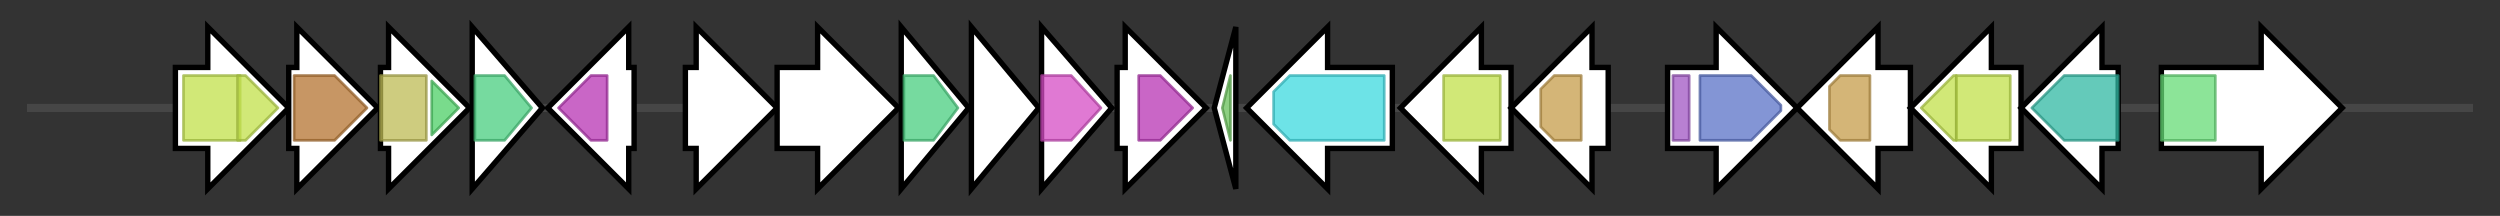 <svg version="1.1" baseProfile="full" xmlns="http://www.w3.org/2000/svg" width="926.5" height="80">
	<rect width="100%" height="100%" fill="#333333" stroke="none"/>
	<g>
		<line x1="10" y1="40.0" x2="916.5" y2="40.0" style="stroke:rgb(70,70,70); stroke-width:3 "/>
		<g>
			<title> (BR98_RS33590)
MFS transporter</title>
			<polygon class=" (BR98_RS33590)
MFS transporter" points="65,25 77,25 77,10 107,40 77,70 77,55 65,55" fill="rgb(255,255,255)" fill-opacity="1.0" stroke="rgb(0,0,0)" stroke-width="2"  />
			<g>
				<title>MFS_1 (PF07690)
"Major Facilitator Superfamily"</title>
				<rect class="PF07690" x="68" y="28" stroke-linejoin="round" width="21" height="24" fill="rgb(193,224,74)" stroke="rgb(154,179,59)" stroke-width="1" opacity="0.75" />
			</g>
			<g>
				<title>MFS_1 (PF07690)
"Major Facilitator Superfamily"</title>
				<polygon class="PF07690" points="88,28 91,28 103,40 91,52 88,52" stroke-linejoin="round" width="18" height="24" fill="rgb(193,224,74)" stroke="rgb(154,179,59)" stroke-width="1" opacity="0.75" />
			</g>
		</g>
		<g>
			<title> (BR98_RS33595)
thiamine pyrophosphate-dependent dehydrogenase E1 component subunit alpha</title>
			<polygon class=" (BR98_RS33595)
thiamine pyrophosphate-dependent dehydrogenase E1 component subunit alpha" points="107,25 110,25 110,10 140,40 110,70 110,55 107,55" fill="rgb(255,255,255)" fill-opacity="1.0" stroke="rgb(0,0,0)" stroke-width="2"  />
			<g>
				<title>E1_dh (PF00676)
"Dehydrogenase E1 component"</title>
				<polygon class="PF00676" points="109,28 124,28 136,40 124,52 109,52" stroke-linejoin="round" width="29" height="24" fill="rgb(180,115,48)" stroke="rgb(144,92,38)" stroke-width="1" opacity="0.75" />
			</g>
		</g>
		<g>
			<title> (BR98_RS33600)
alpha-ketoacid dehydrogenase subunit beta</title>
			<polygon class=" (BR98_RS33600)
alpha-ketoacid dehydrogenase subunit beta" points="141,25 144,25 144,10 174,40 144,70 144,55 141,55" fill="rgb(255,255,255)" fill-opacity="1.0" stroke="rgb(0,0,0)" stroke-width="2"  />
			<g>
				<title>Transket_pyr (PF02779)
"Transketolase, pyrimidine binding domain"</title>
				<rect class="PF02779" x="141" y="28" stroke-linejoin="round" width="17" height="24" fill="rgb(189,186,84)" stroke="rgb(151,148,67)" stroke-width="1" opacity="0.75" />
			</g>
			<g>
				<title>Transketolase_C (PF02780)
"Transketolase, C-terminal domain"</title>
				<polygon class="PF02780" points="160,30 170,40 160,50" stroke-linejoin="round" width="12" height="24" fill="rgb(76,206,101)" stroke="rgb(60,164,80)" stroke-width="1" opacity="0.75" />
			</g>
		</g>
		<g>
			<title> (BR98_RS33605)
glucose 1-dehydrogenase</title>
			<polygon class=" (BR98_RS33605)
glucose 1-dehydrogenase" points="175,10 201,40 175,70" fill="rgb(255,255,255)" fill-opacity="1.0" stroke="rgb(0,0,0)" stroke-width="2"  />
			<g>
				<title>adh_short_C2 (PF13561)
"Enoyl-(Acyl carrier protein) reductase"</title>
				<polygon class="PF13561" points="176,28 187,28 197,40 187,52 176,52" stroke-linejoin="round" width="23" height="24" fill="rgb(73,205,127)" stroke="rgb(58,164,101)" stroke-width="1" opacity="0.75" />
			</g>
		</g>
		<g>
			<title> (BR98_RS33610)
alpha/beta hydrolase</title>
			<polygon class=" (BR98_RS33610)
alpha/beta hydrolase" points="235,25 233,25 233,10 203,40 233,70 233,55 235,55" fill="rgb(255,255,255)" fill-opacity="1.0" stroke="rgb(0,0,0)" stroke-width="2"  />
			<g>
				<title>Abhydrolase_3 (PF07859)
"alpha/beta hydrolase fold"</title>
				<polygon class="PF07859" points="207,40 219,28 225,28 225,52 219,52" stroke-linejoin="round" width="20" height="24" fill="rgb(183,51,179)" stroke="rgb(146,40,143)" stroke-width="1" opacity="0.75" />
			</g>
		</g>
		<g>
			<title> (BR98_RS33615)
hypothetical protein</title>
			<polygon class=" (BR98_RS33615)
hypothetical protein" points="254,25 258,25 258,10 288,40 258,70 258,55 254,55" fill="rgb(255,255,255)" fill-opacity="1.0" stroke="rgb(0,0,0)" stroke-width="2"  />
		</g>
		<g>
			<title> (BR98_RS33620)
hypothetical protein</title>
			<polygon class=" (BR98_RS33620)
hypothetical protein" points="288,25 303,25 303,10 333,40 303,70 303,55 288,55" fill="rgb(255,255,255)" fill-opacity="1.0" stroke="rgb(0,0,0)" stroke-width="2"  />
		</g>
		<g>
			<title> (BR98_RS33625)
SDR family oxidoreductase</title>
			<polygon class=" (BR98_RS33625)
SDR family oxidoreductase" points="334,10 359,40 334,70" fill="rgb(255,255,255)" fill-opacity="1.0" stroke="rgb(0,0,0)" stroke-width="2"  />
			<g>
				<title>adh_short_C2 (PF13561)
"Enoyl-(Acyl carrier protein) reductase"</title>
				<polygon class="PF13561" points="335,28 346,28 355,40 346,52 335,52" stroke-linejoin="round" width="22" height="24" fill="rgb(73,205,127)" stroke="rgb(58,164,101)" stroke-width="1" opacity="0.75" />
			</g>
		</g>
		<g>
			<title> (BR98_RS33630)
hypothetical protein</title>
			<polygon class=" (BR98_RS33630)
hypothetical protein" points="360,10 385,40 360,70" fill="rgb(255,255,255)" fill-opacity="1.0" stroke="rgb(0,0,0)" stroke-width="2"  />
		</g>
		<g>
			<title> (BR98_RS33635)
carbon-nitrogen family hydrolase</title>
			<polygon class=" (BR98_RS33635)
carbon-nitrogen family hydrolase" points="386,10 412,40 386,70" fill="rgb(255,255,255)" fill-opacity="1.0" stroke="rgb(0,0,0)" stroke-width="2"  />
			<g>
				<title>CN_hydrolase (PF00795)
"Carbon-nitrogen hydrolase"</title>
				<polygon class="PF00795" points="386,28 397,28 408,40 397,52 386,52" stroke-linejoin="round" width="24" height="24" fill="rgb(213,76,196)" stroke="rgb(170,60,156)" stroke-width="1" opacity="0.75" />
			</g>
		</g>
		<g>
			<title> (BR98_RS33640)
alpha/beta hydrolase</title>
			<polygon class=" (BR98_RS33640)
alpha/beta hydrolase" points="414,25 417,25 417,10 447,40 417,70 417,55 414,55" fill="rgb(255,255,255)" fill-opacity="1.0" stroke="rgb(0,0,0)" stroke-width="2"  />
			<g>
				<title>Abhydrolase_3 (PF07859)
"alpha/beta hydrolase fold"</title>
				<polygon class="PF07859" points="422,28 430,28 442,40 442,40 430,52 422,52" stroke-linejoin="round" width="20" height="24" fill="rgb(183,51,179)" stroke="rgb(146,40,143)" stroke-width="1" opacity="0.75" />
			</g>
		</g>
		<g>
			<title> (BR98_RS33645)
phosphopantetheine-binding protein</title>
			<polygon class=" (BR98_RS33645)
phosphopantetheine-binding protein" points="450,40 458,10 458,70" fill="rgb(255,255,255)" fill-opacity="1.0" stroke="rgb(0,0,0)" stroke-width="2"  />
			<g>
				<title>PP-binding (PF00550)
"Phosphopantetheine attachment site"</title>
				<polygon class="PF00550" points="453,40 456,28 456,28 456,52 456,52" stroke-linejoin="round" width="6" height="24" fill="rgb(103,191,88)" stroke="rgb(82,152,70)" stroke-width="1" opacity="0.75" />
			</g>
		</g>
		<g>
			<title> (BR98_RS33650)
AMP-binding protein</title>
			<polygon class=" (BR98_RS33650)
AMP-binding protein" points="516,25 492,25 492,10 462,40 492,70 492,55 516,55" fill="rgb(255,255,255)" fill-opacity="1.0" stroke="rgb(0,0,0)" stroke-width="2"  />
			<g>
				<title>AMP-binding (PF00501)
"AMP-binding enzyme"</title>
				<polygon class="PF00501" points="472,34 478,28 513,28 513,52 478,52 472,46" stroke-linejoin="round" width="41" height="24" fill="rgb(60,217,223)" stroke="rgb(48,173,178)" stroke-width="1" opacity="0.75" />
			</g>
		</g>
		<g>
			<title> (BR98_RS33655)
MFS transporter</title>
			<polygon class=" (BR98_RS33655)
MFS transporter" points="560,25 549,25 549,10 519,40 549,70 549,55 560,55" fill="rgb(255,255,255)" fill-opacity="1.0" stroke="rgb(0,0,0)" stroke-width="2"  />
			<g>
				<title>MFS_1 (PF07690)
"Major Facilitator Superfamily"</title>
				<polygon class="PF07690" points="535,28 535,28 556,28 556,52 535,52 535,52" stroke-linejoin="round" width="21" height="24" fill="rgb(193,224,74)" stroke="rgb(154,179,59)" stroke-width="1" opacity="0.75" />
			</g>
		</g>
		<g>
			<title> (BR98_RS33660)
ATP-grasp domain-containing protein</title>
			<polygon class=" (BR98_RS33660)
ATP-grasp domain-containing protein" points="596,25 590,25 590,10 560,40 590,70 590,55 596,55" fill="rgb(255,255,255)" fill-opacity="1.0" stroke="rgb(0,0,0)" stroke-width="2"  />
			<g>
				<title>ATP-grasp_4 (PF13535)
"ATP-grasp domain"</title>
				<polygon class="PF13535" points="571,33 576,28 586,28 586,52 576,52 571,47" stroke-linejoin="round" width="15" height="24" fill="rgb(197,156,74)" stroke="rgb(157,124,59)" stroke-width="1" opacity="0.75" />
			</g>
		</g>
		<g>
			<title> (BR98_RS33665)
PLP-dependent aminotransferase family protein</title>
			<polygon class=" (BR98_RS33665)
PLP-dependent aminotransferase family protein" points="618,25 636,25 636,10 666,40 636,70 636,55 618,55" fill="rgb(255,255,255)" fill-opacity="1.0" stroke="rgb(0,0,0)" stroke-width="2"  />
			<g>
				<title>GntR (PF00392)
"Bacterial regulatory proteins, gntR family"</title>
				<rect class="PF00392" x="620" y="28" stroke-linejoin="round" width="6" height="24" fill="rgb(160,85,194)" stroke="rgb(127,68,155)" stroke-width="1" opacity="0.75" />
			</g>
			<g>
				<title>Aminotran_1_2 (PF00155)
"Aminotransferase class I and II"</title>
				<polygon class="PF00155" points="630,28 649,28 660,39 660,41 649,52 630,52" stroke-linejoin="round" width="30" height="24" fill="rgb(89,113,198)" stroke="rgb(71,90,158)" stroke-width="1" opacity="0.75" />
			</g>
		</g>
		<g>
			<title> (BR98_RS33670)
ATP-grasp domain-containing protein</title>
			<polygon class=" (BR98_RS33670)
ATP-grasp domain-containing protein" points="708,25 696,25 696,10 666,40 696,70 696,55 708,55" fill="rgb(255,255,255)" fill-opacity="1.0" stroke="rgb(0,0,0)" stroke-width="2"  />
			<g>
				<title>ATP-grasp_4 (PF13535)
"ATP-grasp domain"</title>
				<polygon class="PF13535" points="678,32 682,28 693,28 693,52 682,52 678,48" stroke-linejoin="round" width="15" height="24" fill="rgb(197,156,74)" stroke="rgb(157,124,59)" stroke-width="1" opacity="0.75" />
			</g>
		</g>
		<g>
			<title> (BR98_RS33675)
MFS transporter</title>
			<polygon class=" (BR98_RS33675)
MFS transporter" points="749,25 738,25 738,10 708,40 738,70 738,55 749,55" fill="rgb(255,255,255)" fill-opacity="1.0" stroke="rgb(0,0,0)" stroke-width="2"  />
			<g>
				<title>MFS_1 (PF07690)
"Major Facilitator Superfamily"</title>
				<polygon class="PF07690" points="712,40 724,28 725,28 725,52 724,52" stroke-linejoin="round" width="17" height="24" fill="rgb(193,224,74)" stroke="rgb(154,179,59)" stroke-width="1" opacity="0.75" />
			</g>
			<g>
				<title>MFS_1 (PF07690)
"Major Facilitator Superfamily"</title>
				<rect class="PF07690" x="725" y="28" stroke-linejoin="round" width="20" height="24" fill="rgb(193,224,74)" stroke="rgb(154,179,59)" stroke-width="1" opacity="0.75" />
			</g>
		</g>
		<g>
			<title> (BR98_RS33680)
nitric oxide synthase oxygenase</title>
			<polygon class=" (BR98_RS33680)
nitric oxide synthase oxygenase" points="785,25 779,25 779,10 749,40 779,70 779,55 785,55" fill="rgb(255,255,255)" fill-opacity="1.0" stroke="rgb(0,0,0)" stroke-width="2"  />
			<g>
				<title>NO_synthase (PF02898)
"Nitric oxide synthase, oxygenase domain"</title>
				<polygon class="PF02898" points="753,40 765,28 785,28 785,52 765,52" stroke-linejoin="round" width="35" height="24" fill="rgb(49,184,163)" stroke="rgb(39,147,130)" stroke-width="1" opacity="0.75" />
			</g>
		</g>
		<g>
			<title> (BR98_RS33685)
FAD/NAD(P)-binding protein</title>
			<polygon class=" (BR98_RS33685)
FAD/NAD(P)-binding protein" points="801,25 838,25 838,10 868,40 838,70 838,55 801,55" fill="rgb(255,255,255)" fill-opacity="1.0" stroke="rgb(0,0,0)" stroke-width="2"  />
			<g>
				<title>NAD_binding_9 (PF13454)
"FAD-NAD(P)-binding"</title>
				<rect class="PF13454" x="801" y="28" stroke-linejoin="round" width="20" height="24" fill="rgb(102,219,118)" stroke="rgb(81,175,94)" stroke-width="1" opacity="0.75" />
			</g>
		</g>
	</g>
</svg>

